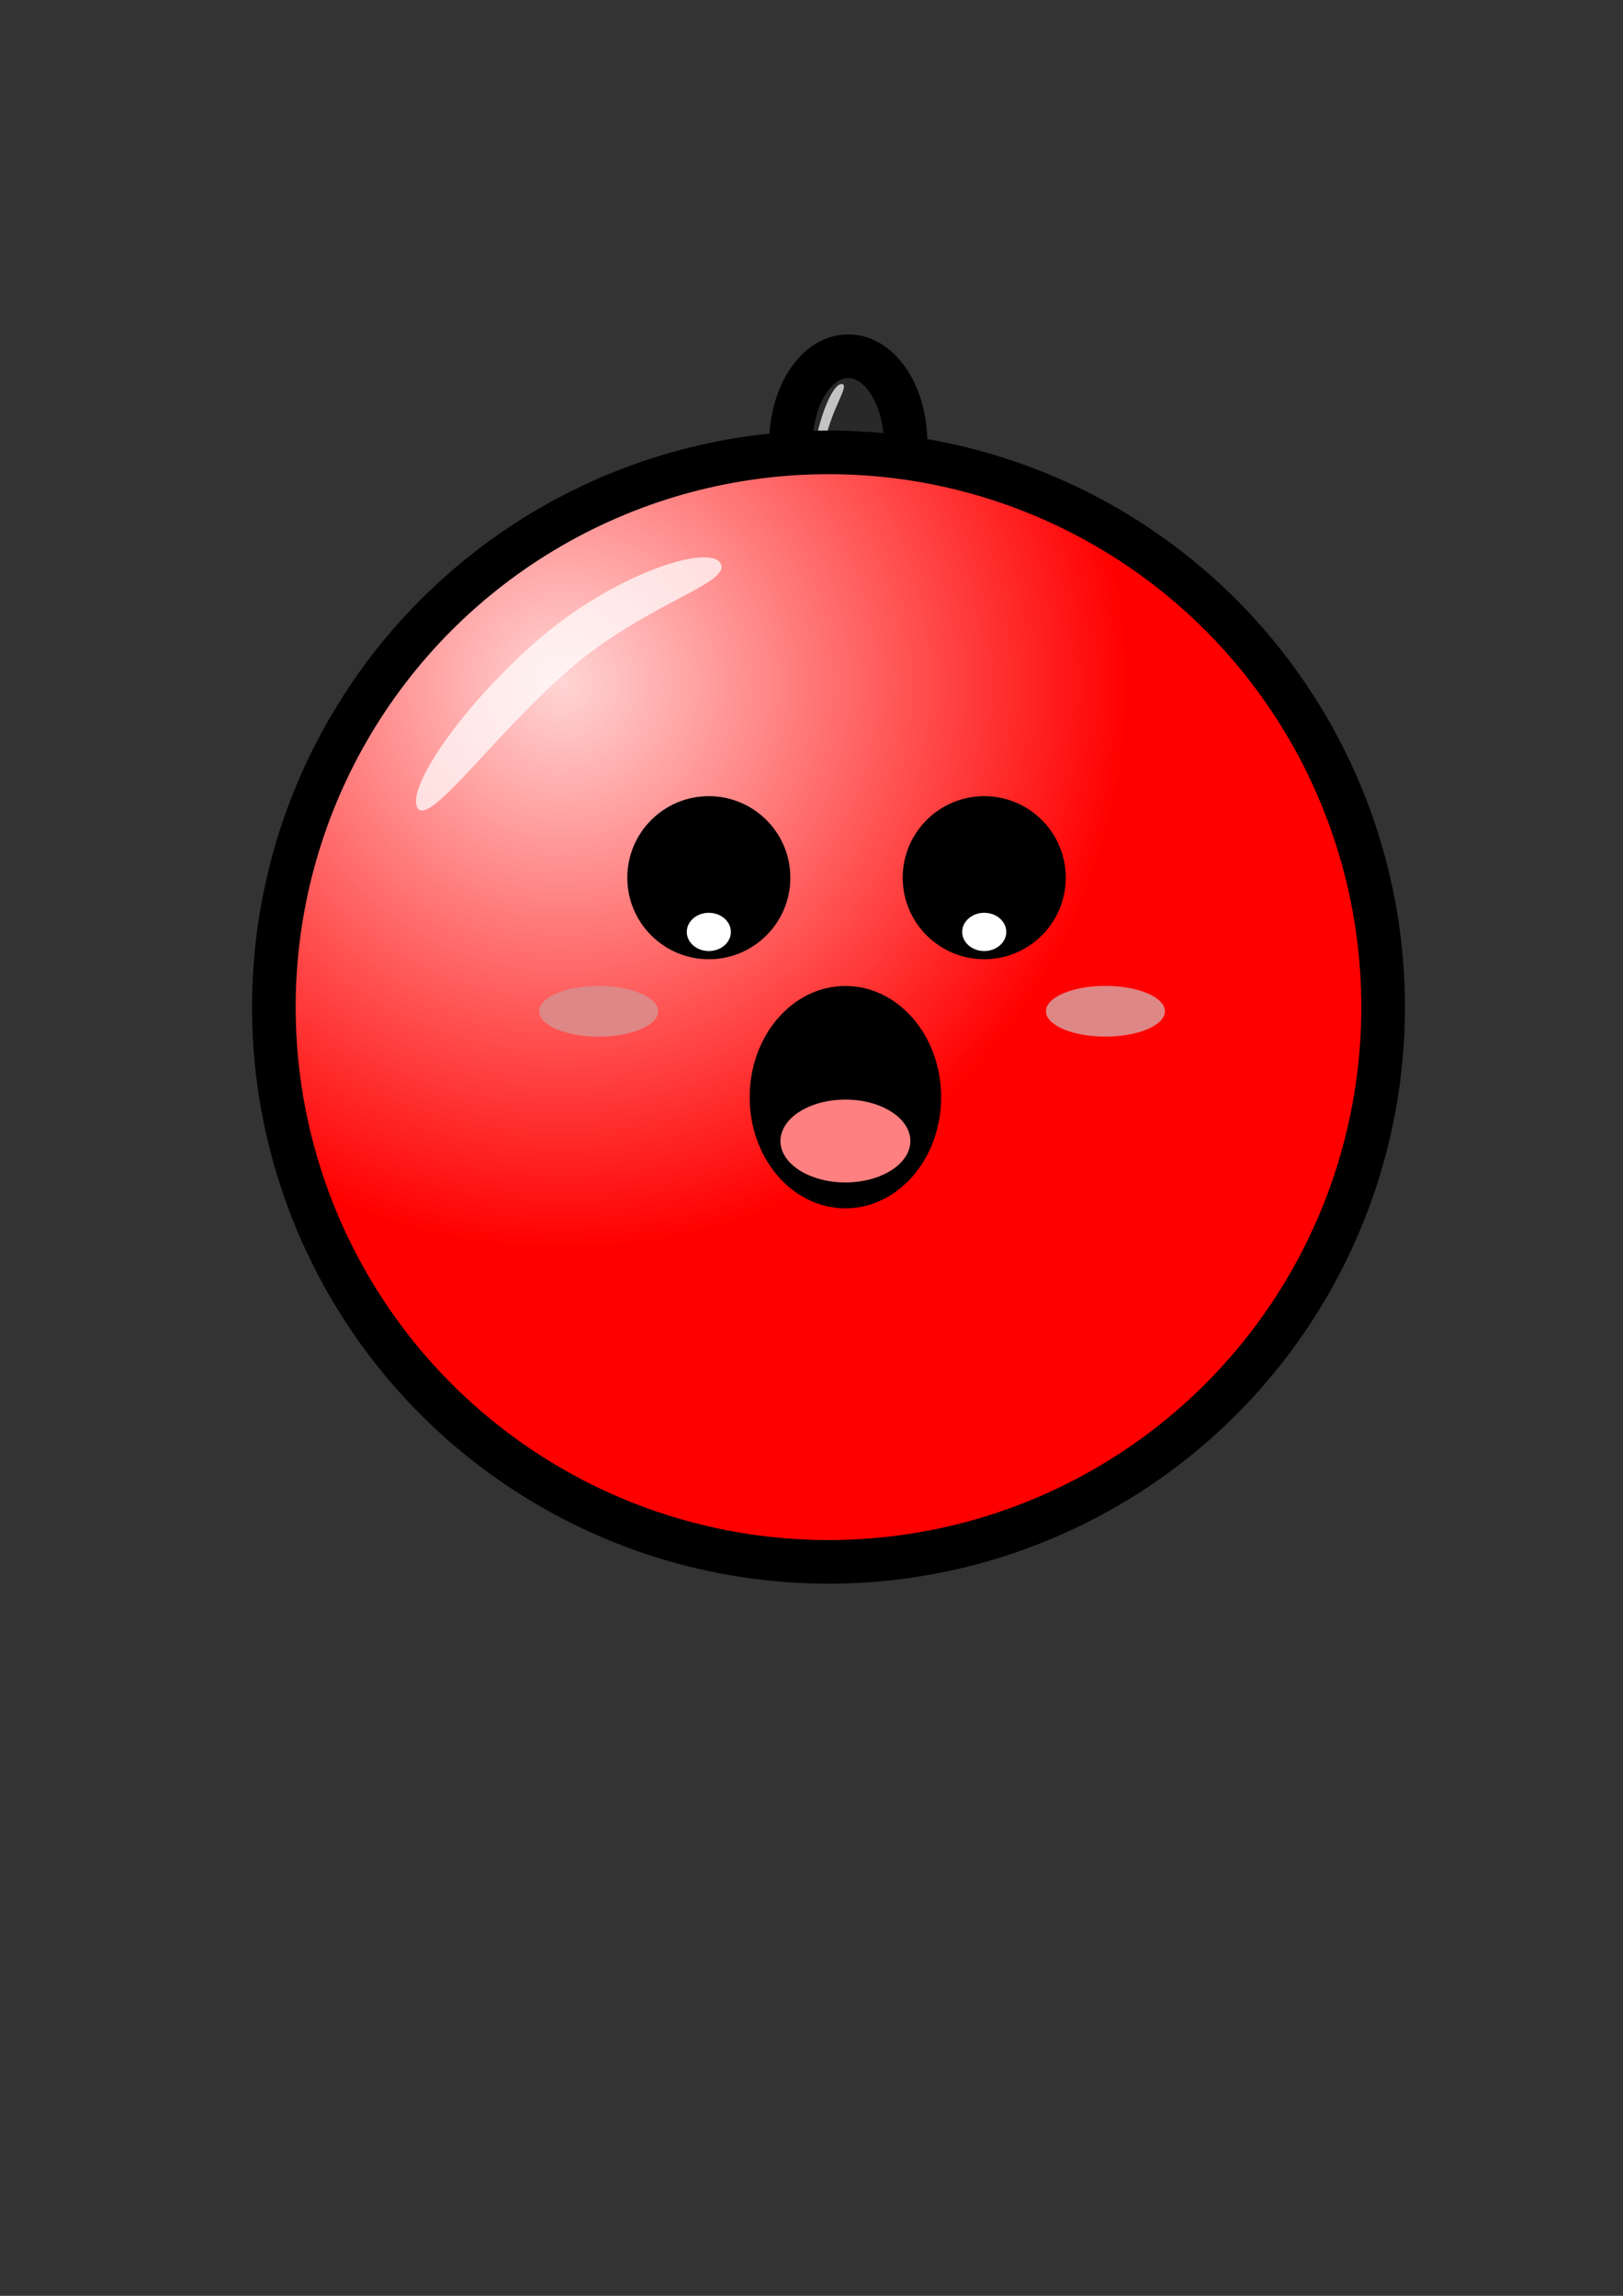 <?xml version="1.0" encoding="UTF-8" standalone="no"?>
<!-- Created with Inkscape (http://www.inkscape.org/) -->

<svg
   xmlns:dc="http://purl.org/dc/elements/1.1/"
   xmlns:cc="http://creativecommons.org/ns#"
   xmlns:rdf="http://www.w3.org/1999/02/22-rdf-syntax-ns#"
   xmlns:svg="http://www.w3.org/2000/svg"
   xmlns="http://www.w3.org/2000/svg"
   xmlns:xlink="http://www.w3.org/1999/xlink"
   xmlns:sodipodi="http://sodipodi.sourceforge.net/DTD/sodipodi-0.dtd"
   xmlns:inkscape="http://www.inkscape.org/namespaces/inkscape"
   width="210mm"
   height="297mm"
   viewBox="0 0 744.094 1052.362"
   id="svg2"
   version="1.1"
   inkscape:version="0.91 r13725"
   sodipodi:docname="xmas-ball.svg"
   inkscape:export-filename="D:\Projets\Xmas-Hell\Creations\Graphics\Sprites\xmas-ball.png"
   inkscape:export-xdpi="29.791359"
   inkscape:export-ydpi="29.791359">
  <rect x="0" y="0" width="744.094" height="1052.362" fill="#333333" stroke="none"/>
  <defs
     id="defs4">
    <linearGradient
       id="linearGradient5452"
       inkscape:collect="always">
      <stop
         id="stop5454"
         offset="0"
         style="stop-color:#ffd5d5;stop-opacity:1" />
      <stop
         id="stop5456"
         offset="1"
         style="stop-color:#ff0000;stop-opacity:1" />
    </linearGradient>
    <radialGradient
       inkscape:collect="always"
       xlink:href="#linearGradient5452"
       id="radialGradient5450"
       cx="257.608"
       cy="313.153"
       fx="257.608"
       fy="313.153"
       r="259.286"
       gradientUnits="userSpaceOnUse" />
  </defs>
  <sodipodi:namedview
     id="base"
     pagecolor="#ffffff"
     bordercolor="#666666"
     borderopacity="1.0"
     inkscape:pageopacity="0.0"
     inkscape:pageshadow="2"
     inkscape:zoom="0.69999999"
     inkscape:cx="-108.95661"
     inkscape:cy="727.67847"
     inkscape:document-units="px"
     inkscape:current-layer="layer2"
     showgrid="false"
     inkscape:window-width="1920"
     inkscape:window-height="1027"
     inkscape:window-x="1912"
     inkscape:window-y="-8"
     inkscape:window-maximized="1"
     showguides="false" />
  <g
     inkscape:label="Calque 1"
     inkscape:groupmode="layer"
     id="layer1">
    <circle
       style="fill:#ff0000"
       id="path3342-2"
       cx="289.98"
       cy="331.267"
       r="0" />
    <circle
       style="fill:#ff0000"
       id="path3342-7"
       cx="289.98"
       cy="331.267"
       r="0" />
    <circle
       style="fill:#ff0000"
       id="path3342-0"
       cx="289.98"
       cy="331.267"
       r="0" />
  </g>
  <g
     inkscape:groupmode="layer"
     id="layer2"
     inkscape:label="Calque 2">
    <g
       id="g4830" />
    <ellipse
       ry="39.901"
       rx="26.264"
       cy="203.18"
       cx="388.911"
       id="path4849"
       style="fill:#262626;fill-opacity:0.72;stroke:#000000;stroke-width:20;stroke-miterlimit:4;stroke-dasharray:none;stroke-opacity:1" />
    <path
       style="fill:#ffffff;fill-opacity:0.72;stroke:none;stroke-width:10;stroke-miterlimit:4;stroke-dasharray:none;stroke-opacity:1"
       d="m 378.404,201.607 c -2.997,14.439 0.383,27.141 -3.213,26.722 -3.596,-0.418 -4.082,-12.462 -1.085,-26.901 2.997,-14.439 8.342,-25.805 11.938,-25.387 3.596,0.418 -4.643,11.127 -7.64,25.566 z"
       id="path4883"
       inkscape:connector-curvature="0"
       sodipodi:nodetypes="sssss" />
    <circle
       r="254.286"
       cy="461.645"
       cx="379.837"
       id="path3342"
       style="fill:url(#radialGradient5450);fill-opacity:1;fill-rule:nonzero;stroke:#000000;stroke-width:20;stroke-miterlimit:4;stroke-dasharray:none;stroke-opacity:1" />
    <path
       style="opacity:1;fill:#ffffff;fill-opacity:0.72;fill-rule:nonzero;stroke:none;stroke-width:10;stroke-miterlimit:4;stroke-dasharray:none;stroke-opacity:1"
       d="m 191.392,370.267 c -5.237,-9.141 20.707,-47.013 55.458,-77.111 34.751,-30.098 78.28,-44.059 83.517,-34.918 5.237,9.141 -34.447,18.392 -69.197,48.49 -34.751,30.098 -64.54,72.68 -69.777,63.539 z"
       id="path4188"
       inkscape:connector-curvature="0"
       sodipodi:nodetypes="sssss" />
  </g>
  <g
     inkscape:groupmode="layer"
     id="layer3"
     inkscape:label="Calque 3">
    <g
       id="g4895"
       transform="translate(0.714,40)">
      <circle
         r="37.376"
         cy="362.326"
         cx="324.259"
         id="path4789"
         style="fill:#000000;fill-opacity:1;stroke:none;stroke-width:10;stroke-miterlimit:4;stroke-dasharray:none;stroke-opacity:1" />
      <ellipse
         ry="8.768"
         rx="10.102"
         cy="387.177"
         cx="324.259"
         id="path4795"
         style="fill:#ffffff;fill-opacity:1;stroke:none;stroke-width:10;stroke-miterlimit:4;stroke-dasharray:none;stroke-opacity:1" />
    </g>
    <g
       id="g4885"
       transform="matrix(0.737,0,0,0.737,100.219,90.264)">
      <ellipse
         ry="64.145"
         rx="54.548"
         cy="559.913"
         cx="389.919"
         id="path4822"
         style="fill:#000000;fill-opacity:1;stroke:#000000;stroke-width:10;stroke-miterlimit:4;stroke-dasharray:none;stroke-opacity:1" />
      <ellipse
         ry="25.759"
         rx="40.406"
         cy="587.187"
         cx="389.919"
         id="path4826"
         style="fill:#ff8080;fill-opacity:1;stroke:none;stroke-width:10;stroke-miterlimit:4;stroke-dasharray:none;stroke-opacity:1" />
    </g>
    <ellipse
       style="fill:#de8787;fill-opacity:1;stroke:none;stroke-width:10;stroke-miterlimit:4;stroke-dasharray:none;stroke-opacity:1"
       id="path4836"
       cx="274.466"
       cy="463.542"
       rx="27.274"
       ry="11.617" />
    <ellipse
       ry="11.617"
       rx="27.274"
       cy="463.542"
       cx="506.801"
       id="ellipse4847"
       style="fill:#de8787;fill-opacity:1;stroke:none;stroke-width:10;stroke-miterlimit:4;stroke-dasharray:none;stroke-opacity:1"
       inkscape:export-xdpi="29"
       inkscape:export-ydpi="29" />
    <g
       id="g4899"
       transform="translate(126.983,40)">
      <circle
         style="fill:#000000;fill-opacity:1;stroke:none;stroke-width:10;stroke-miterlimit:4;stroke-dasharray:none;stroke-opacity:1"
         id="circle4901"
         cx="324.259"
         cy="362.326"
         r="37.376" />
      <ellipse
         style="fill:#ffffff;fill-opacity:1;stroke:none;stroke-width:10;stroke-miterlimit:4;stroke-dasharray:none;stroke-opacity:1"
         id="ellipse4903"
         cx="324.259"
         cy="387.177"
         rx="10.102"
         ry="8.768" />
    </g>
  </g>
</svg>
